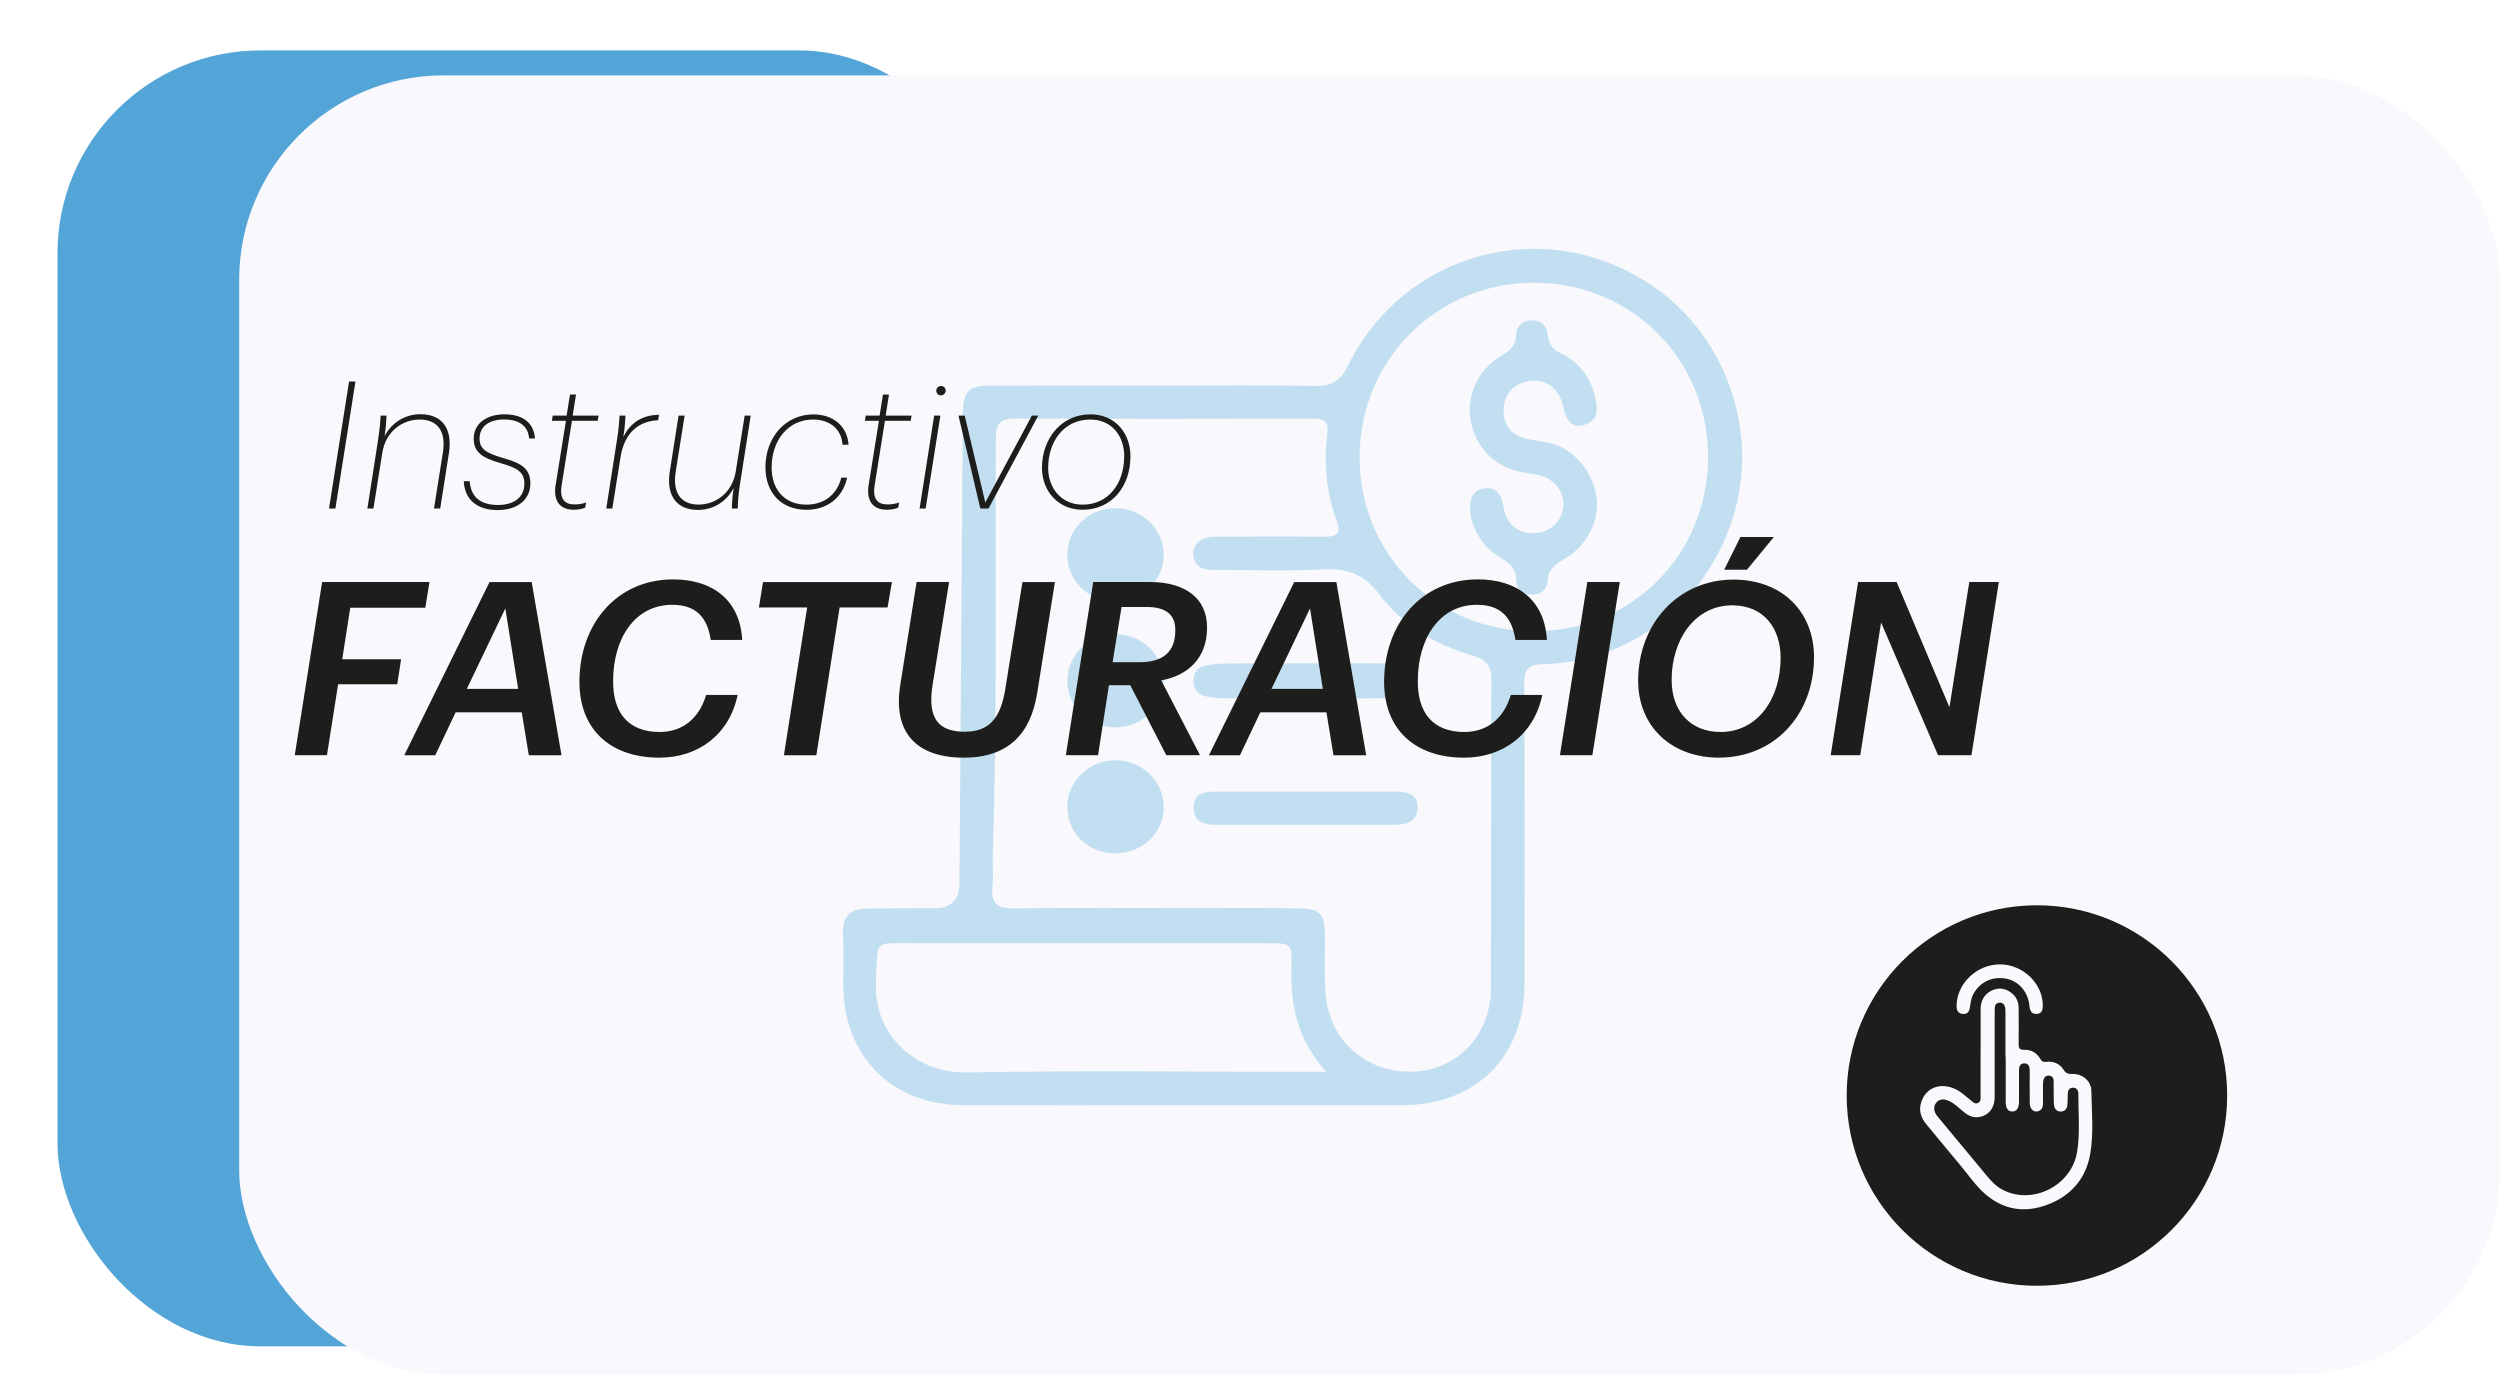 <?xml version="1.0" encoding="UTF-8"?>
<svg id="Capa_1" data-name="Capa 1" xmlns="http://www.w3.org/2000/svg" xmlns:xlink="http://www.w3.org/1999/xlink" viewBox="0 0 587 327">
  <defs>
    <style>
      .cls-1 {
        fill: #41a6d7;
      }

      .cls-1, .cls-2, .cls-3, .cls-4, .cls-5, .cls-6, .cls-7, .cls-8, .cls-9, .cls-10 {
        stroke-width: 0px;
      }

      .cls-2 {
        fill: #44a5d3;
      }

      .cls-3 {
        fill: #52a5d6;
      }

      .cls-4 {
        filter: url(#drop-shadow-5);
      }

      .cls-4, .cls-9 {
        fill: #1d1d1b;
      }

      .cls-5 {
        fill: none;
      }

      .cls-11 {
        filter: url(#drop-shadow-1);
      }

      .cls-6 {
        fill: #026591;
      }

      .cls-12 {
        opacity: .3;
      }

      .cls-7, .cls-8 {
        fill: #f9f8fc;
      }

      .cls-8 {
        filter: url(#drop-shadow-4);
      }

      .cls-13 {
        clip-path: url(#clippath);
      }

      .cls-10 {
        fill: #f6f5f9;
      }
    </style>
    <filter id="drop-shadow-1" filterUnits="userSpaceOnUse">
      <feOffset dx="15" dy="0"/>
      <feGaussianBlur result="blur" stdDeviation="20"/>
      <feFlood flood-color="#000" flood-opacity=".5"/>
      <feComposite in2="blur" operator="in"/>
      <feComposite in="SourceGraphic"/>
    </filter>
    <clipPath id="clippath">
      <rect class="cls-5" x="1288.5" y="1009" width="982" height="796"/>
    </clipPath>
    <filter id="drop-shadow-4" filterUnits="userSpaceOnUse">
      <feOffset dx="9.48" dy="6.64"/>
      <feGaussianBlur result="blur-2" stdDeviation="14.22"/>
      <feFlood flood-color="#000" flood-opacity=".3"/>
      <feComposite in2="blur-2" operator="in"/>
      <feComposite in="SourceGraphic"/>
    </filter>
    <filter id="drop-shadow-5" filterUnits="userSpaceOnUse">
      <feOffset dx="4.74" dy="4.74"/>
      <feGaussianBlur result="blur-3" stdDeviation="9.48"/>
      <feFlood flood-color="#1d1d1b" flood-opacity=".75"/>
      <feComposite in2="blur-3" operator="in"/>
      <feComposite in="SourceGraphic"/>
    </filter>
  </defs>
  <g class="cls-11">
    <g class="cls-13">
      <g>
        <path class="cls-2" d="M-1194.95-1291.1c-1923.33,0-3482.49,1571.3-3482.49,3509.6s1559.16,3509.6,3482.49,3509.6,3482.49-1571.3,3482.49-3509.6S728.37-1291.1-1194.95-1291.1h0Z"/>
        <path class="cls-6" d="M-1256.78-1279.1c-1931.67,0-3497.6,1565.93-3497.6,3497.6s1565.93,3497.6,3497.6,3497.6,3497.6-1565.93,3497.6-3497.6S674.89-1279.1-1256.78-1279.1h0Z"/>
        <circle class="cls-10" cx="-1325.84" cy="2218.5" r="3509.6"/>
      </g>
    </g>
  </g>
  <rect class="cls-3" x="13.5" y="11.84" width="221.81" height="304.28" rx="47.64" ry="47.64"/>
  <rect class="cls-8" x="46.68" y="11.06" width="530.82" height="305.05" rx="48" ry="48"/>
  <g>
    <circle class="cls-4" cx="473.53" cy="252.49" r="44.67"/>
    <g>
      <path class="cls-7" d="M465.05,247.13c0-3.39-.02-6.78,0-10.17.01-1.93.79-3.49,2.57-4.36,1.63-.8,3.22-.58,4.65.52,1.18.9,1.71,2.14,1.71,3.61.01,2.81.03,5.62,0,8.43-.01.95.25,1.38,1.28,1.34,1.71-.07,3.01.73,3.85,2.21.31.54.65.7,1.29.62,1.74-.23,3.21.41,4.15,1.87.55.85,1.13,1,2.06.97,2.32-.08,4.4,1.62,4.44,3.94.08,4.9.57,9.84-.24,14.69-.96,5.81-4.42,9.88-9.91,12-5.34,2.06-10.39,1.37-14.76-2.43-2.36-2.05-4.1-4.7-6.11-7.08-2.59-3.06-5.13-6.18-7.69-9.27-1.24-1.49-1.85-3.13-1.28-5.08.98-3.35,4.12-4.77,7.59-3.43,1.63.62,2.82,1.85,4.15,2.9.48.38.95.91,1.65.56.7-.34.59-1.04.59-1.65,0-3.39,0-6.78,0-10.17h0ZM470.88,248.16c0-3.48,0-6.96,0-10.44,0-.44,0-.9-.12-1.32-.19-.67-.66-1.06-1.4-.96-.7.1-.96.58-.99,1.23-.02.45-.02.89-.02,1.34,0,6.47,0,12.93,0,19.4,0,2.38-.93,3.91-2.73,4.62-1.56.61-2.96.28-4.26-.72-1.24-.95-2.28-2.16-3.73-2.8-1.07-.47-2.18-.62-3.04.45-.7.87-.55,2.1.33,3.17,3.9,4.7,7.79,9.41,11.71,14.1.94,1.13,1.95,2.2,3.26,2.95,7.02,3.98,16.5-.61,17.82-8.75.73-4.51.25-9.08.29-13.62,0-.77-.4-1.44-1.28-1.42-.88.02-1.19.65-1.21,1.47-.02.93,0,1.88-.12,2.8-.12.84-.72,1.35-1.59,1.33-.81-.02-1.32-.52-1.48-1.31-.09-.43-.1-.88-.1-1.33-.02-1.52,0-3.03-.03-4.55,0-.64-.29-1.13-.98-1.23-.74-.1-1.2.29-1.4.96-.11.37-.12.79-.12,1.19-.01,1.47-.01,2.94,0,4.42,0,.66-.15,1.24-.75,1.61-1.12.69-2.33-.14-2.35-1.68-.04-2.54-.02-5.08-.01-7.63,0-.88-.18-1.72-1.2-1.76-1.12-.04-1.33.83-1.32,1.76,0,2.41,0,4.82,0,7.23,0,1.53-.58,2.34-1.61,2.31-1-.03-1.5-.76-1.51-2.25,0-3.52,0-7.05,0-10.57Z"/>
      <path class="cls-7" d="M469.59,226.43c5.39.02,10.05,4.49,10.06,9.62,0,1.03-.18,1.95-1.41,2.02-1.27.07-1.62-.8-1.73-1.91-.3-3.18-2.43-5.71-5.28-6.33-3.19-.69-6.16.61-7.77,3.36-.56.95-.75,2-.88,3.06-.13,1.11-.5,1.98-1.79,1.82-1.27-.16-1.43-1.16-1.38-2.21.25-5.15,4.88-9.43,10.18-9.42Z"/>
    </g>
  </g>
  <g class="cls-12">
    <path class="cls-1" d="M278.01,259.5c-17.24,0-34.48.03-51.72,0-16.9-.03-28.27-11.45-28.3-28.36,0-3.97.17-7.95-.05-11.9-.22-4.06,1.68-5.86,5.51-5.91,5.34-.08,10.67-.07,16.01-.09q5.77-.03,5.82-5.64c.26-36.26.52-72.51.78-108.77,0-.82-.01-1.64.03-2.46.23-4.53,1.47-5.8,6.04-5.81,13.27-.04,26.55-.02,39.82-.02,12.32,0,24.63-.14,36.94.08,3.79.07,5.79-1.08,7.51-4.59,13.2-26.87,45.9-35.74,70.85-19.42,17.44,11.41,25.7,33.51,20.04,53.6-5.84,20.72-24.09,35.33-44.96,35.73-3.39.07-4.45,1.1-4.44,4.48.12,23.54.08,47.07.06,70.61-.02,17.09-11.42,28.43-28.6,28.46-17.1.02-34.21,0-51.31,0ZM233.08,201.25c0,2.33.21,4.68-.05,6.97-.46,4.08,1.35,5.12,5.18,5.07,14.09-.18,28.18-.07,42.28-.07,8.21,0,16.42-.09,24.63.08,4.93.1,5.93,1.31,5.98,6.21.04,4.24-.11,8.49.05,12.72.44,11.4,8.98,19.54,20.18,19.39,10.73-.14,18.71-8.41,18.74-19.72.08-24.08-.03-48.16.1-72.24.02-3.37-1.19-4.8-4.35-5.72-8.75-2.53-16.51-7.14-21.96-14.4-3.6-4.79-7.52-6.11-13.16-5.83-8.6.43-17.23.1-25.85.1-2.05,0-3.89-.41-4.52-2.68-.44-1.56-.07-3,1.27-4.05,1.39-1.09,3.05-1.08,4.7-1.08,8.21,0,16.42-.06,24.63.02,2.92.03,4.08-.71,2.91-3.83-2.46-6.52-3.02-13.36-2.2-20.21.38-3.23-.83-3.69-3.53-3.68-23.26.06-46.52.08-69.78-.02-3.35-.01-4.5,1.05-4.51,4.47-.13,32.83.32,65.67-.73,98.49ZM401.06,107.26c-.02-22.92-18.03-40.9-40.94-40.87-22.81.03-40.89,18.17-40.88,41.02,0,22.87,18.05,40.83,41.01,40.81,22.89-.03,40.83-18.03,40.81-40.95ZM311.44,251.66c-6.97-7.64-8.47-15.79-8.21-24.54.16-5.63.01-5.65-5.73-5.65-27.64,0-55.29-.02-82.93,0-9.79.01-8.36-.97-8.89,8.79-.71,13.09,9.61,21.77,21.36,21.55,26.4-.49,52.82-.15,79.23-.15,1.33,0,2.66,0,5.17,0Z"/>
    <path class="cls-1" d="M306.22,163.98c-6.29,0-12.59.03-18.88-.02-1.49-.01-3.01-.16-4.45-.52-1.79-.45-2.71-1.77-2.68-3.65.03-1.89,1.02-3.14,2.84-3.5,1.6-.32,3.25-.5,4.88-.51,12.45-.04,24.91-.02,37.36-.02.27,0,.55-.01.82,0,3,.21,6.8,0,6.71,4.17-.09,4.08-3.87,3.97-6.88,4.01-6.57.08-13.14.02-19.7.03Z"/>
    <path class="cls-1" d="M261.85,141.2c-6.36-.03-11.32-4.92-11.24-11.09.08-6.14,5.17-10.9,11.54-10.78,6.12.11,11.06,4.95,11.09,10.88.03,6.09-5.08,11.02-11.39,10.99Z"/>
    <path class="cls-1" d="M261.6,200.36c-6.39-.12-11.2-5.07-10.99-11.28.2-5.91,5.28-10.62,11.39-10.58,6.26.04,11.36,5.11,11.25,11.16-.12,6.12-5.24,10.83-11.65,10.7Z"/>
    <path class="cls-1" d="M261.96,170.78c-6.38.02-11.37-4.81-11.35-10.96.03-6.11,5.14-10.98,11.45-10.91,6.11.07,11.1,4.88,11.18,10.8.09,6.1-4.96,11.05-11.29,11.07Z"/>
    <path class="cls-1" d="M306.36,185.85c6.98,0,13.95.01,20.93,0,2.8,0,5.64.4,5.57,3.87-.07,3.33-2.85,3.95-5.66,3.95-13.81,0-27.63.01-41.44,0-2.78,0-5.51-.5-5.51-4.01,0-3.63,2.87-3.8,5.59-3.8,6.84,0,13.68,0,20.52,0Z"/>
    <path class="cls-1" d="M345.14,119.29c-.02-2.3.83-4.18,3.21-4.59,2.65-.46,4.12,1.19,4.52,3.65.62,3.77,2.32,6.42,6.42,6.82,3.86.37,7.05-2.06,7.72-5.79.62-3.46-1.93-7-5.66-7.81-1.34-.29-2.7-.44-4.04-.71-6.39-1.31-10.74-5.67-11.98-11.99-1.12-5.73,1.52-11.86,6.86-15.12,2.09-1.28,3.76-2.34,3.8-5.18.02-1.93,1.51-3.27,3.53-3.35,2.24-.09,3.75,1.29,3.91,3.41.18,2.41,1.36,3.53,3.41,4.52,4.04,1.96,6.45,5.36,7.6,9.69.75,2.84,1.05,5.85-2.31,6.89-3.66,1.14-4.47-1.74-5.18-4.64-1-4.07-4.06-6.18-7.84-5.61-3.53.53-5.72,2.7-6.03,6.25-.31,3.52,1.28,6.14,4.82,7.16,1.69.49,3.49.61,5.24.93,5.78,1.08,10.42,6.05,11.64,12.4,1.04,5.47-1.94,11.88-7.29,14.92-2.27,1.29-4,2.46-4.14,5.43-.09,1.91-1.65,3.12-3.74,3.06-2.09-.06-3.56-1.37-3.58-3.27-.03-2.98-1.72-4.23-3.97-5.56-4.12-2.44-6.89-7.34-6.9-11.51Z"/>
  </g>
  <g>
    <path class="cls-9" d="M75.65,136.66h25.19l-.97,6.03h-17.63l-1.88,12.11h13.82l-.91,5.86h-13.88l-2.62,16.66h-7.56l6.43-40.66Z"/>
    <path class="cls-9" d="M122.51,167.26h-15.53l-4.78,10.07h-7.28l20.02-40.66h9.9l7,40.66h-7.68l-1.65-10.07ZM109.6,161.74h12.06l-3.01-18.88-9.04,18.88Z"/>
    <path class="cls-9" d="M136.05,160.1c0-13.59,8.76-24.06,22.01-24.06,9.16,0,15.7,4.78,16.21,14.22h-7.39c-.8-5.35-3.47-8.25-9.04-8.25-8.87,0-13.88,8.02-13.88,17.86-.06,7.39,3.47,12,10.92,12,5.57,0,9.33-3.36,10.92-8.7h7.39c-1.93,9.33-9.27,14.73-18.37,14.73-11.54,0-18.77-6.65-18.77-17.8Z"/>
    <path class="cls-9" d="M189.51,142.64h-11.32l.97-5.97h30.26l-1.02,5.97h-11.26l-5.46,34.69h-7.62l5.46-34.69Z"/>
    <path class="cls-9" d="M211.41,160.66l3.81-24h7.62l-3.87,24.17c-1.25,7.79,1.31,10.98,7.56,10.98,5.52,0,8.36-2.9,9.5-9.95l4.04-25.19h7.62l-4.15,25.99c-1.54,9.73-6.88,15.24-17.23,15.24-11.03,0-16.78-5.8-14.9-17.23Z"/>
    <path class="cls-9" d="M256.68,136.66h13.36c8.19,0,13.48,3.81,13.37,10.81,0,7.17-4.66,11.2-10.75,12.28l9.1,17.57h-7.91l-8.47-16.44h-5l-2.56,16.44h-7.56l6.43-40.66ZM267.49,155.49c5.57,0,8.47-2.39,8.47-7.45.06-3.81-2.33-5.52-6.71-5.52h-5.91l-2.1,12.97h6.26Z"/>
    <path class="cls-9" d="M311.45,167.26h-15.53l-4.78,10.07h-7.28l20.02-40.66h9.9l7,40.66h-7.68l-1.65-10.07ZM298.54,161.74h12.06l-3.01-18.88-9.04,18.88Z"/>
    <path class="cls-9" d="M324.99,160.1c0-13.59,8.76-24.06,22.01-24.06,9.16,0,15.7,4.78,16.21,14.22h-7.39c-.8-5.35-3.47-8.25-9.04-8.25-8.87,0-13.88,8.02-13.88,17.86-.06,7.39,3.47,12,10.92,12,5.57,0,9.33-3.36,10.92-8.7h7.39c-1.93,9.33-9.27,14.73-18.37,14.73-11.54,0-18.77-6.65-18.77-17.8Z"/>
    <path class="cls-9" d="M372.7,136.66h7.62l-6.43,40.66h-7.62l6.43-40.66Z"/>
    <path class="cls-9" d="M403.64,177.9c-11.09,0-19-7.22-19-18.09,0-13.42,9.5-23.72,22.35-23.72,11.54,0,18.94,7.62,18.94,18.2,0,13.76-9.5,23.6-22.29,23.6ZM406.83,142.12c-8.99,0-14.33,8.19-14.33,17.52,0,7.51,4.55,12.23,11.49,12.23,8.64,0,14.1-7.73,14.1-17.4,0-6.82-3.81-12.28-11.26-12.34ZM408.65,126.09h7.85l-6.31,7.68h-5.35l3.81-7.68Z"/>
    <path class="cls-9" d="M436.29,136.66h9.04l12.4,29.4,4.66-29.4h6.94l-6.43,40.66h-7.85l-13.37-31.17-4.89,31.17h-6.94l6.43-40.66Z"/>
  </g>
  <g>
    <path class="cls-9" d="M81.96,89.58h1.5l-4.71,29.83h-1.5l4.71-29.83Z"/>
    <path class="cls-9" d="M88.75,103.39c.46-2.88.54-4.42.63-5.8h1.38c-.04,1.13-.17,2.92-.46,4.8,1.46-2.79,4.42-5.13,8.43-5.13,4.76,0,7.63,3,6.67,9.18l-2.04,12.97h-1.46l2.09-13.18c.83-5.21-1.46-7.72-5.46-7.72s-7.97,2.75-8.76,7.8l-2.09,13.1h-1.42l2.5-16.02Z"/>
    <path class="cls-9" d="M108.9,112.98h1.38c.25,3.46,2.25,5.59,6.67,5.59,3.5,0,6.17-1.63,6.17-5.01,0-2.59-1.5-3.67-5.42-4.76-4.42-1.25-6.47-2.59-6.47-5.76,0-3.84,3.34-5.76,7.17-5.76s6.88,1.54,7.22,5.67h-1.38c-.25-2.88-2.25-4.46-5.88-4.46-3.3,0-5.76,1.46-5.76,4.51,0,2.38,1.5,3.38,5.55,4.55,4.17,1.17,6.38,2.42,6.38,5.96,0,4.09-3.42,6.26-7.63,6.26-4.88,0-7.8-2.42-8.01-6.8Z"/>
    <path class="cls-9" d="M130.46,113.94l2.42-15.14h-3.3l.21-1.21h3.25l.79-4.96h1.42l-.79,4.96h6.09l-.21,1.21h-6.05l-2.42,15.18c-.5,3.21.71,4.46,3.04,4.46,1.04,0,1.96-.17,2.71-.46l-.21,1.21c-.67.29-1.58.5-2.67.5-3.3,0-4.84-2.09-4.3-5.76Z"/>
    <path class="cls-9" d="M144.85,103.39c.46-2.88.54-4.42.63-5.8h1.38c-.04,1.13-.17,2.96-.5,5.01,1.46-2.92,3.92-5.13,8.38-5.21l-.21,1.29c-4.3.17-7.88,2.63-8.84,8.72l-1.92,12.01h-1.42l2.5-16.02Z"/>
    <path class="cls-9" d="M173.76,113.56c-.42,2.59-.5,4.59-.54,5.84h-1.38c0-1.29.17-3.09.42-4.8-1.5,2.84-4.42,5.13-8.38,5.13-4.76,0-7.59-3.09-6.59-9.18l2.04-12.97h1.42l-2.09,13.14c-.83,5.17,1.38,7.76,5.38,7.76s7.93-2.79,8.72-7.8l2.09-13.1h1.42l-2.5,15.98Z"/>
    <path class="cls-9" d="M179.72,109.77c0-7.13,4.76-12.47,11.26-12.47,4.59,0,7.97,2.71,8.26,7.13h-1.42c-.21-3.63-2.92-5.92-6.92-5.92-5.88,0-9.72,4.92-9.72,11.26,0,5.38,3.21,8.72,8.18,8.72,4,0,7.13-2.21,8.18-6.34h1.38c-1.13,4.96-4.92,7.55-9.55,7.55-6.01,0-9.64-4.09-9.64-9.93Z"/>
    <path class="cls-9" d="M203.95,113.94l2.42-15.14h-3.3l.21-1.21h3.25l.79-4.96h1.42l-.79,4.96h6.09l-.21,1.21h-6.05l-2.42,15.18c-.5,3.21.71,4.46,3.05,4.46,1.04,0,1.96-.17,2.71-.46l-.21,1.21c-.67.29-1.59.5-2.67.5-3.3,0-4.84-2.09-4.3-5.76Z"/>
    <path class="cls-9" d="M219.34,97.59h1.46l-3.46,21.82h-1.42l3.42-21.82ZM219.84,91.71c0-.58.5-1.08,1.13-1.08s1.08.5,1.08,1.08-.5,1.13-1.13,1.13-1.08-.5-1.08-1.13Z"/>
    <path class="cls-9" d="M225.05,97.59h1.46l4.84,20.4,10.93-20.4h1.5l-11.68,21.82h-1.92l-5.13-21.82Z"/>
    <path class="cls-9" d="M244.65,109.85c0-6.72,4.42-12.56,11.39-12.56,5.88,0,9.39,4.5,9.39,9.84,0,7.05-4.34,12.56-11.26,12.56-5.71,0-9.51-4.38-9.51-9.84ZM263.97,107.14c0-4.67-2.84-8.63-7.97-8.63-6.26,0-9.89,5.21-9.89,11.35,0,4.71,3.05,8.63,8.09,8.63,6.05,0,9.76-4.96,9.76-11.35Z"/>
  </g>
</svg>